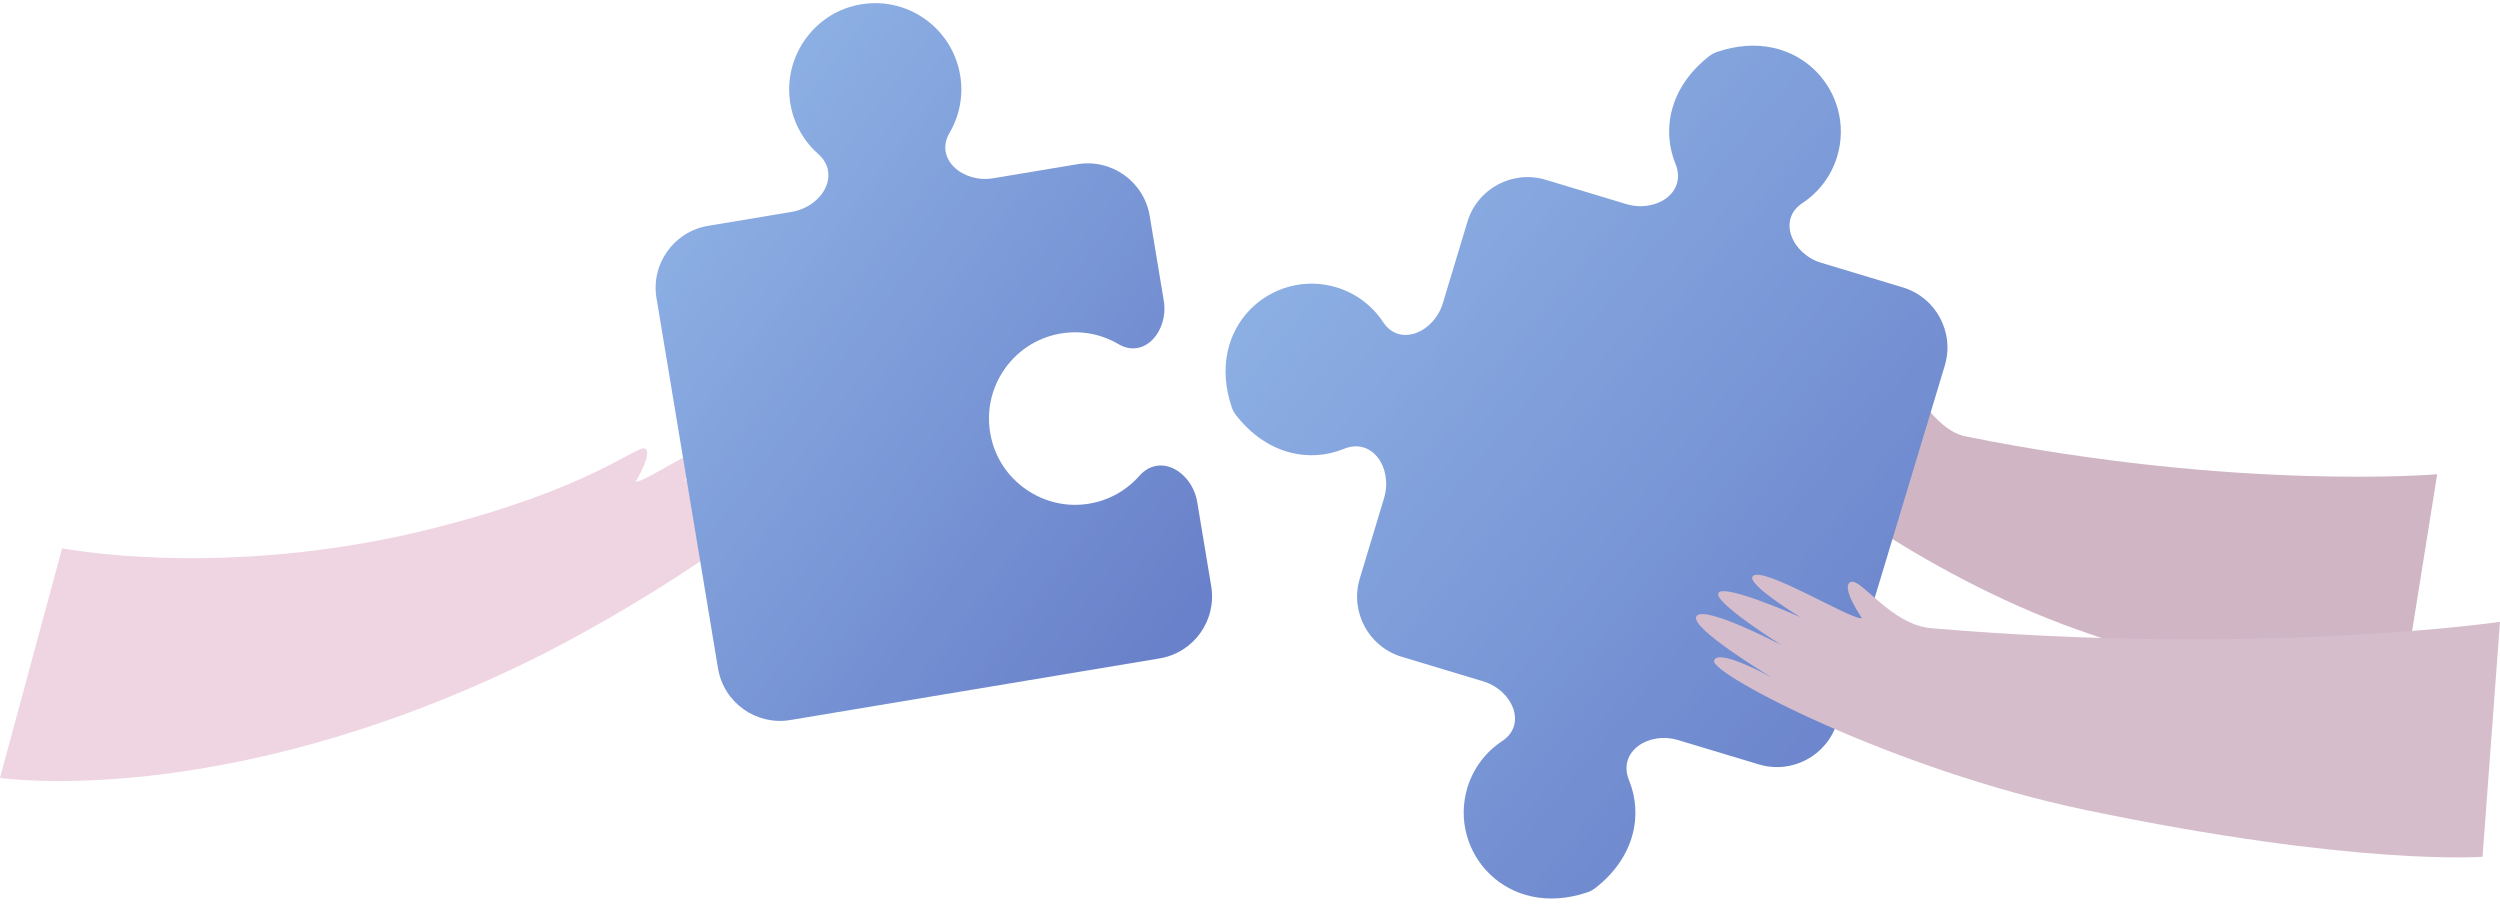 <svg width="398" height="144" viewBox="0 0 398 144" fill="none" xmlns="http://www.w3.org/2000/svg">
<g opacity="0.6">
<path d="M68.475 84.23C93.949 77.889 101.451 70.787 102.69 71.416C103.996 72.077 101.209 76.649 101.209 76.649C102.304 77.109 113.642 69.141 114.627 70.906C115.3 72.113 108.679 76.693 108.679 76.693C108.679 76.693 117.776 72.108 118.686 73.355C119.596 74.602 110.863 80.816 110.863 80.816C110.863 80.816 120.398 75.147 121.302 76.859C122.205 78.57 111.957 85.542 111.957 85.542C111.957 85.542 118.717 81.297 119.006 83.305C119.201 84.661 100.351 97.383 83.93 105.375C35.084 129.149 0 123.836 0 123.836L9.89 87.287C9.89 87.287 35.727 92.383 68.475 84.23Z" fill="#E4B8CD"/>
<path d="M114.308 106.404C115.214 111.855 120.368 115.538 125.818 114.628L184.606 104.82C190.051 103.912 193.73 98.763 192.825 93.318L190.608 79.973C189.796 75.084 184.664 72.047 181.381 75.76C179.145 78.289 175.968 80.012 172.269 80.324C165.816 80.868 159.737 76.668 157.976 70.422C155.716 62.399 160.927 54.419 168.901 53.088C172.185 52.541 175.387 53.216 178.05 54.781C182.219 57.229 186.066 52.639 185.274 47.87L183.03 34.367C182.124 28.916 176.97 25.233 171.52 26.143L158.1 28.382C153.323 29.179 148.725 25.328 151.169 21.148C152.73 18.479 153.404 15.272 152.857 11.979C151.53 3.989 143.566 -1.234 135.56 1.032C129.329 2.795 125.136 8.889 125.679 15.355C125.99 19.063 127.71 22.246 130.233 24.486C133.945 27.781 130.899 32.92 126.004 33.737L112.732 35.951C107.287 36.859 103.608 42.008 104.513 47.454L114.308 106.404Z" fill="url(#paint0_linear_1900_38585)"/>
<path d="M382.099 112.382C382.099 112.382 365.328 112.549 330.465 100.149C305.823 91.384 283.234 73.988 283.812 71.853C284.39 69.718 291.144 75.203 291.144 75.203C291.144 75.203 280.973 66.306 282.177 64.573C283.38 62.84 292.952 70.233 292.952 70.233C292.952 70.233 284.32 62.358 285.469 61.127C286.618 59.897 295.857 66.06 295.857 66.06C295.857 66.06 289.296 60.23 290.185 59.013C291.484 57.233 302.704 67.35 303.948 66.998C303.948 66.998 301.536 61.683 303.037 61.14C304.462 60.624 307.691 68.421 312.936 69.476C356.227 78.192 388 75.504 388 75.504L382.099 112.382Z" fill="#B0849F"/>
<path d="M292.472 115.007C290.877 120.293 285.3 123.286 280.013 121.694L267.178 117.827C262.45 116.402 257.475 119.65 259.344 124.221C261.546 129.606 260.35 136.451 253.905 141.433C253.628 141.646 253.118 141.92 252.788 142.033C239.828 146.449 230.55 135.539 233.606 125.412C234.564 122.235 236.579 119.67 239.149 117.977C243.172 115.327 240.763 109.868 236.15 108.478L223.166 104.566C217.877 102.972 214.881 97.391 216.477 92.103L220.34 79.301C221.766 74.571 218.517 69.594 213.944 71.461C208.555 73.661 201.706 72.466 196.72 66.025C196.506 65.75 196.232 65.24 196.119 64.91C191.7 51.96 202.618 42.688 212.752 45.741C215.931 46.699 218.498 48.712 220.192 51.28C222.847 55.303 228.308 52.892 229.7 48.278L233.613 35.308C235.208 30.021 240.785 27.028 246.071 28.621L258.906 32.488C263.635 33.912 268.609 30.665 266.741 26.094C264.539 20.708 265.735 13.864 272.18 8.882C272.455 8.668 272.966 8.394 273.296 8.281C286.257 3.866 295.535 14.775 292.479 24.903C291.52 28.079 289.506 30.644 286.936 32.337C282.913 34.988 285.322 40.447 289.934 41.836L302.918 45.748C308.208 47.341 311.203 52.922 309.607 58.211L292.472 115.007Z" fill="url(#paint1_linear_1900_38585)"/>
<path d="M395.221 136.398C395.221 136.398 375.157 137.95 331.998 128.944C301.491 122.579 272.44 107.394 272.883 105.205C273.327 103.017 282.047 107.84 282.047 107.84C282.047 107.84 268.844 99.941 270.082 98.094C271.32 96.248 283.632 102.703 283.632 102.703C283.632 102.703 272.389 95.675 273.621 94.334C274.853 92.994 286.625 98.252 286.625 98.252C286.625 98.252 278.098 93.065 279.017 91.764C280.365 89.861 294.967 98.878 296.415 98.406C296.415 98.406 292.911 93.332 294.644 92.643C296.289 91.99 301.059 99.463 307.458 100.009C360.276 104.519 398 98.998 398 98.998L395.221 136.398Z" fill="#BA91AA"/>
</g>
<defs>
<linearGradient id="paint0_linear_1900_38585" x1="98.36" y1="14.361" x2="195.636" y2="87.591" gradientUnits="userSpaceOnUse">
<stop stop-color="#4A88D9"/>
<stop offset="1" stop-color="#052DA6"/>
</linearGradient>
<linearGradient id="paint1_linear_1900_38585" x1="189.323" y1="23.527" x2="305.805" y2="119.365" gradientUnits="userSpaceOnUse">
<stop stop-color="#4A88D9"/>
<stop offset="1" stop-color="#052DA6"/>
</linearGradient>
</defs>
</svg>

